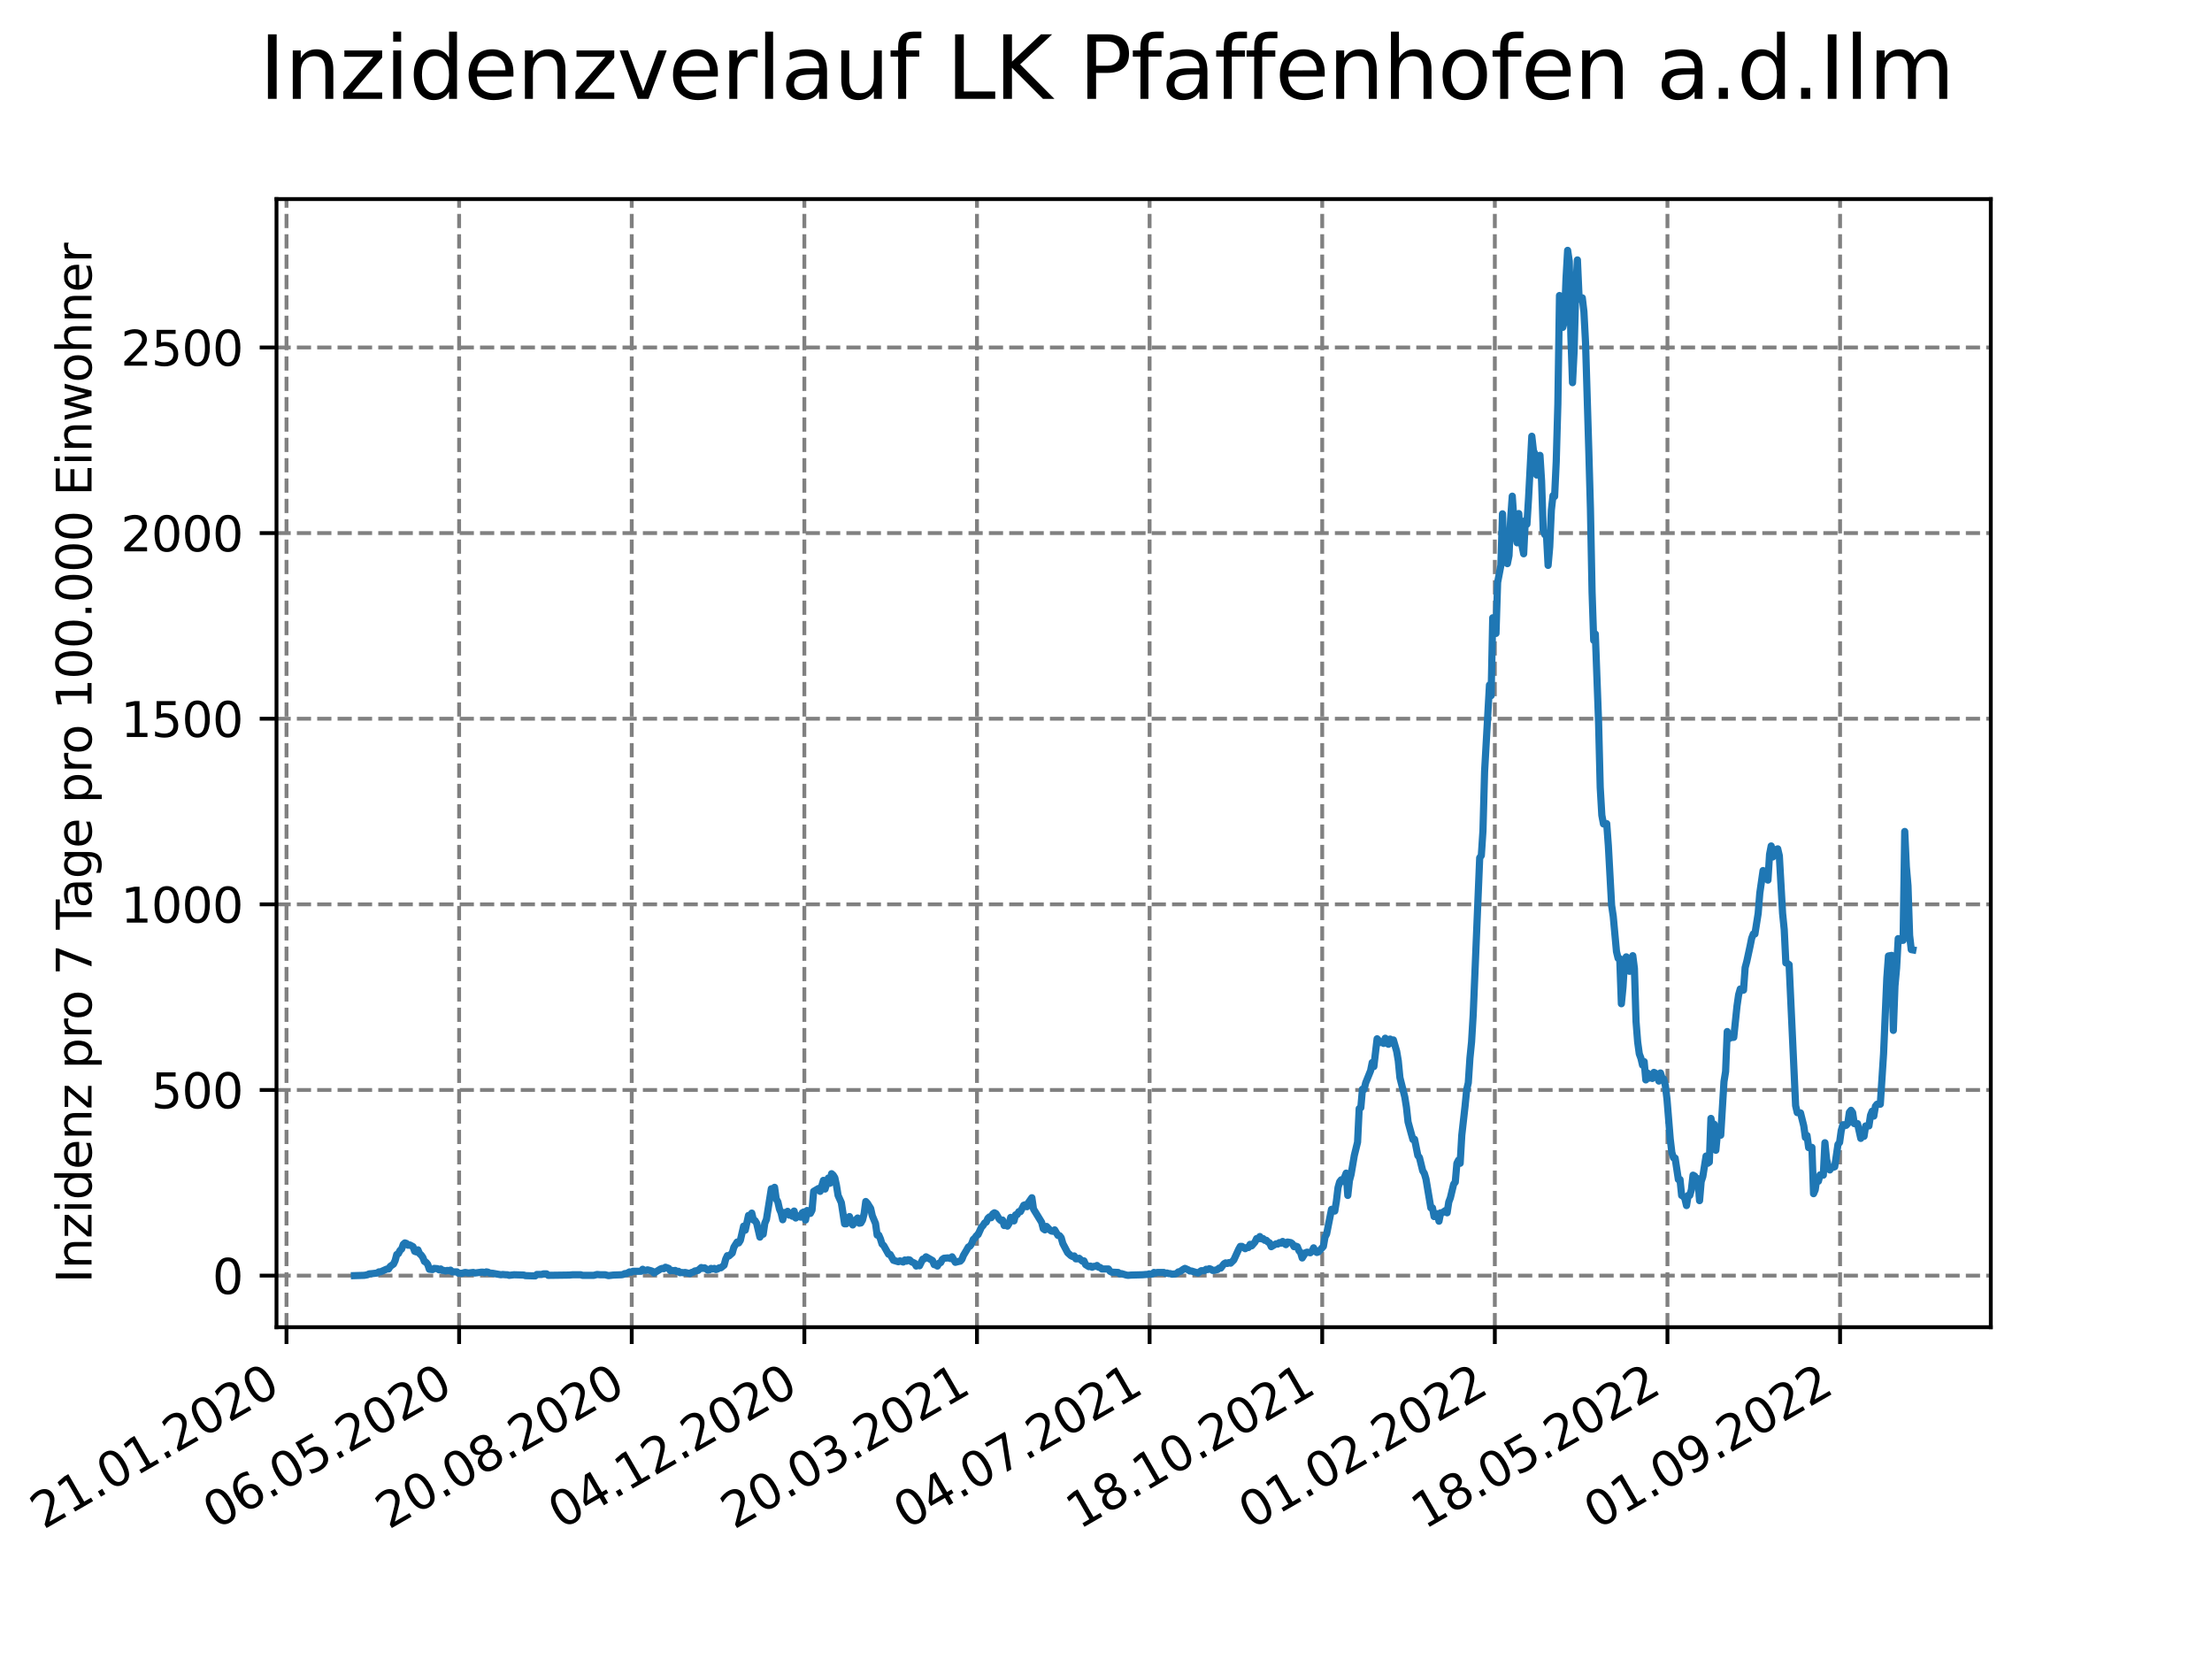 <?xml version="1.0" encoding="utf-8" standalone="no"?>
<!DOCTYPE svg PUBLIC "-//W3C//DTD SVG 1.1//EN"
  "http://www.w3.org/Graphics/SVG/1.1/DTD/svg11.dtd">
<svg xmlns:xlink="http://www.w3.org/1999/xlink" width="460.8pt" height="345.6pt" viewBox="0 0 460.8 345.6" xmlns="http://www.w3.org/2000/svg" version="1.1">
 <defs>
  <style type="text/css">*{stroke-linejoin: round; stroke-linecap: butt}</style>
 </defs>
 <g id="figure_1">
  <g id="patch_1">
   <path d="M 0 345.6 
L 460.8 345.6 
L 460.8 0 
L 0 0 
z
" style="fill: #ffffff"/>
  </g>
  <g id="axes_1">
   <g id="patch_2">
    <path d="M 57.6 276.48 
L 414.72 276.48 
L 414.72 41.472 
L 57.6 41.472 
z
" style="fill: #ffffff"/>
   </g>
   <g id="matplotlib.axis_1">
    <g id="xtick_1">
     <g id="line2d_1">
      <path d="M 59.684 276.48 
L 59.684 41.472 
" clip-path="url(#pf92c542445)" style="fill: none; stroke-dasharray: 2.96,1.28; stroke-dashoffset: 0; stroke: #808080; stroke-width: 0.8"/>
     </g>
     <g id="line2d_2">
      <defs>
       <path id="m3e3123e6e7" d="M 0 0 
L 0 3.5 
" style="stroke: #000000; stroke-width: 0.8"/>
      </defs>
      <g>
       <use xlink:href="#m3e3123e6e7" x="59.684" y="276.48" style="stroke: #000000; stroke-width: 0.8"/>
      </g>
     </g>
     <g id="text_1">
      <!-- 21.01.2020 -->
      <g transform="translate(9.058 318.689) rotate(-30) scale(0.1 -0.1)">
       <defs>
        <path id="DejaVuSans-32" d="M 1228 531 
L 3431 531 
L 3431 0 
L 469 0 
L 469 531 
Q 828 903 1448 1529 
Q 2069 2156 2228 2338 
Q 2531 2678 2651 2914 
Q 2772 3150 2772 3378 
Q 2772 3750 2511 3984 
Q 2250 4219 1831 4219 
Q 1534 4219 1204 4116 
Q 875 4013 500 3803 
L 500 4441 
Q 881 4594 1212 4672 
Q 1544 4750 1819 4750 
Q 2544 4750 2975 4387 
Q 3406 4025 3406 3419 
Q 3406 3131 3298 2873 
Q 3191 2616 2906 2266 
Q 2828 2175 2409 1742 
Q 1991 1309 1228 531 
z
" transform="scale(0.016)"/>
        <path id="DejaVuSans-31" d="M 794 531 
L 1825 531 
L 1825 4091 
L 703 3866 
L 703 4441 
L 1819 4666 
L 2450 4666 
L 2450 531 
L 3481 531 
L 3481 0 
L 794 0 
L 794 531 
z
" transform="scale(0.016)"/>
        <path id="DejaVuSans-2e" d="M 684 794 
L 1344 794 
L 1344 0 
L 684 0 
L 684 794 
z
" transform="scale(0.016)"/>
        <path id="DejaVuSans-30" d="M 2034 4250 
Q 1547 4250 1301 3770 
Q 1056 3291 1056 2328 
Q 1056 1369 1301 889 
Q 1547 409 2034 409 
Q 2525 409 2770 889 
Q 3016 1369 3016 2328 
Q 3016 3291 2770 3770 
Q 2525 4250 2034 4250 
z
M 2034 4750 
Q 2819 4750 3233 4129 
Q 3647 3509 3647 2328 
Q 3647 1150 3233 529 
Q 2819 -91 2034 -91 
Q 1250 -91 836 529 
Q 422 1150 422 2328 
Q 422 3509 836 4129 
Q 1250 4750 2034 4750 
z
" transform="scale(0.016)"/>
       </defs>
       <use xlink:href="#DejaVuSans-32"/>
       <use xlink:href="#DejaVuSans-31" x="63.623"/>
       <use xlink:href="#DejaVuSans-2e" x="127.246"/>
       <use xlink:href="#DejaVuSans-30" x="159.033"/>
       <use xlink:href="#DejaVuSans-31" x="222.656"/>
       <use xlink:href="#DejaVuSans-2e" x="286.279"/>
       <use xlink:href="#DejaVuSans-32" x="318.066"/>
       <use xlink:href="#DejaVuSans-30" x="381.689"/>
       <use xlink:href="#DejaVuSans-32" x="445.312"/>
       <use xlink:href="#DejaVuSans-30" x="508.936"/>
      </g>
     </g>
    </g>
    <g id="xtick_2">
     <g id="line2d_3">
      <path d="M 95.643 276.48 
L 95.643 41.472 
" clip-path="url(#pf92c542445)" style="fill: none; stroke-dasharray: 2.96,1.28; stroke-dashoffset: 0; stroke: #808080; stroke-width: 0.8"/>
     </g>
     <g id="line2d_4">
      <g>
       <use xlink:href="#m3e3123e6e7" x="95.643" y="276.48" style="stroke: #000000; stroke-width: 0.8"/>
      </g>
     </g>
     <g id="text_2">
      <!-- 06.05.2020 -->
      <g transform="translate(45.018 318.689) rotate(-30) scale(0.1 -0.1)">
       <defs>
        <path id="DejaVuSans-36" d="M 2113 2584 
Q 1688 2584 1439 2293 
Q 1191 2003 1191 1497 
Q 1191 994 1439 701 
Q 1688 409 2113 409 
Q 2538 409 2786 701 
Q 3034 994 3034 1497 
Q 3034 2003 2786 2293 
Q 2538 2584 2113 2584 
z
M 3366 4563 
L 3366 3988 
Q 3128 4100 2886 4159 
Q 2644 4219 2406 4219 
Q 1781 4219 1451 3797 
Q 1122 3375 1075 2522 
Q 1259 2794 1537 2939 
Q 1816 3084 2150 3084 
Q 2853 3084 3261 2657 
Q 3669 2231 3669 1497 
Q 3669 778 3244 343 
Q 2819 -91 2113 -91 
Q 1303 -91 875 529 
Q 447 1150 447 2328 
Q 447 3434 972 4092 
Q 1497 4750 2381 4750 
Q 2619 4750 2861 4703 
Q 3103 4656 3366 4563 
z
" transform="scale(0.016)"/>
        <path id="DejaVuSans-35" d="M 691 4666 
L 3169 4666 
L 3169 4134 
L 1269 4134 
L 1269 2991 
Q 1406 3038 1543 3061 
Q 1681 3084 1819 3084 
Q 2600 3084 3056 2656 
Q 3513 2228 3513 1497 
Q 3513 744 3044 326 
Q 2575 -91 1722 -91 
Q 1428 -91 1123 -41 
Q 819 9 494 109 
L 494 744 
Q 775 591 1075 516 
Q 1375 441 1709 441 
Q 2250 441 2565 725 
Q 2881 1009 2881 1497 
Q 2881 1984 2565 2268 
Q 2250 2553 1709 2553 
Q 1456 2553 1204 2497 
Q 953 2441 691 2322 
L 691 4666 
z
" transform="scale(0.016)"/>
       </defs>
       <use xlink:href="#DejaVuSans-30"/>
       <use xlink:href="#DejaVuSans-36" x="63.623"/>
       <use xlink:href="#DejaVuSans-2e" x="127.246"/>
       <use xlink:href="#DejaVuSans-30" x="159.033"/>
       <use xlink:href="#DejaVuSans-35" x="222.656"/>
       <use xlink:href="#DejaVuSans-2e" x="286.279"/>
       <use xlink:href="#DejaVuSans-32" x="318.066"/>
       <use xlink:href="#DejaVuSans-30" x="381.689"/>
       <use xlink:href="#DejaVuSans-32" x="445.312"/>
       <use xlink:href="#DejaVuSans-30" x="508.936"/>
      </g>
     </g>
    </g>
    <g id="xtick_3">
     <g id="line2d_5">
      <path d="M 131.603 276.48 
L 131.603 41.472 
" clip-path="url(#pf92c542445)" style="fill: none; stroke-dasharray: 2.96,1.28; stroke-dashoffset: 0; stroke: #808080; stroke-width: 0.8"/>
     </g>
     <g id="line2d_6">
      <g>
       <use xlink:href="#m3e3123e6e7" x="131.603" y="276.48" style="stroke: #000000; stroke-width: 0.8"/>
      </g>
     </g>
     <g id="text_3">
      <!-- 20.08.2020 -->
      <g transform="translate(80.978 318.689) rotate(-30) scale(0.1 -0.1)">
       <defs>
        <path id="DejaVuSans-38" d="M 2034 2216 
Q 1584 2216 1326 1975 
Q 1069 1734 1069 1313 
Q 1069 891 1326 650 
Q 1584 409 2034 409 
Q 2484 409 2743 651 
Q 3003 894 3003 1313 
Q 3003 1734 2745 1975 
Q 2488 2216 2034 2216 
z
M 1403 2484 
Q 997 2584 770 2862 
Q 544 3141 544 3541 
Q 544 4100 942 4425 
Q 1341 4750 2034 4750 
Q 2731 4750 3128 4425 
Q 3525 4100 3525 3541 
Q 3525 3141 3298 2862 
Q 3072 2584 2669 2484 
Q 3125 2378 3379 2068 
Q 3634 1759 3634 1313 
Q 3634 634 3220 271 
Q 2806 -91 2034 -91 
Q 1263 -91 848 271 
Q 434 634 434 1313 
Q 434 1759 690 2068 
Q 947 2378 1403 2484 
z
M 1172 3481 
Q 1172 3119 1398 2916 
Q 1625 2713 2034 2713 
Q 2441 2713 2670 2916 
Q 2900 3119 2900 3481 
Q 2900 3844 2670 4047 
Q 2441 4250 2034 4250 
Q 1625 4250 1398 4047 
Q 1172 3844 1172 3481 
z
" transform="scale(0.016)"/>
       </defs>
       <use xlink:href="#DejaVuSans-32"/>
       <use xlink:href="#DejaVuSans-30" x="63.623"/>
       <use xlink:href="#DejaVuSans-2e" x="127.246"/>
       <use xlink:href="#DejaVuSans-30" x="159.033"/>
       <use xlink:href="#DejaVuSans-38" x="222.656"/>
       <use xlink:href="#DejaVuSans-2e" x="286.279"/>
       <use xlink:href="#DejaVuSans-32" x="318.066"/>
       <use xlink:href="#DejaVuSans-30" x="381.689"/>
       <use xlink:href="#DejaVuSans-32" x="445.312"/>
       <use xlink:href="#DejaVuSans-30" x="508.936"/>
      </g>
     </g>
    </g>
    <g id="xtick_4">
     <g id="line2d_7">
      <path d="M 167.562 276.48 
L 167.562 41.472 
" clip-path="url(#pf92c542445)" style="fill: none; stroke-dasharray: 2.96,1.28; stroke-dashoffset: 0; stroke: #808080; stroke-width: 0.8"/>
     </g>
     <g id="line2d_8">
      <g>
       <use xlink:href="#m3e3123e6e7" x="167.562" y="276.48" style="stroke: #000000; stroke-width: 0.8"/>
      </g>
     </g>
     <g id="text_4">
      <!-- 04.12.2020 -->
      <g transform="translate(116.937 318.689) rotate(-30) scale(0.1 -0.1)">
       <defs>
        <path id="DejaVuSans-34" d="M 2419 4116 
L 825 1625 
L 2419 1625 
L 2419 4116 
z
M 2253 4666 
L 3047 4666 
L 3047 1625 
L 3713 1625 
L 3713 1100 
L 3047 1100 
L 3047 0 
L 2419 0 
L 2419 1100 
L 313 1100 
L 313 1709 
L 2253 4666 
z
" transform="scale(0.016)"/>
       </defs>
       <use xlink:href="#DejaVuSans-30"/>
       <use xlink:href="#DejaVuSans-34" x="63.623"/>
       <use xlink:href="#DejaVuSans-2e" x="127.246"/>
       <use xlink:href="#DejaVuSans-31" x="159.033"/>
       <use xlink:href="#DejaVuSans-32" x="222.656"/>
       <use xlink:href="#DejaVuSans-2e" x="286.279"/>
       <use xlink:href="#DejaVuSans-32" x="318.066"/>
       <use xlink:href="#DejaVuSans-30" x="381.689"/>
       <use xlink:href="#DejaVuSans-32" x="445.312"/>
       <use xlink:href="#DejaVuSans-30" x="508.936"/>
      </g>
     </g>
    </g>
    <g id="xtick_5">
     <g id="line2d_9">
      <path d="M 203.522 276.48 
L 203.522 41.472 
" clip-path="url(#pf92c542445)" style="fill: none; stroke-dasharray: 2.96,1.28; stroke-dashoffset: 0; stroke: #808080; stroke-width: 0.8"/>
     </g>
     <g id="line2d_10">
      <g>
       <use xlink:href="#m3e3123e6e7" x="203.522" y="276.48" style="stroke: #000000; stroke-width: 0.8"/>
      </g>
     </g>
     <g id="text_5">
      <!-- 20.03.2021 -->
      <g transform="translate(152.897 318.689) rotate(-30) scale(0.1 -0.1)">
       <defs>
        <path id="DejaVuSans-33" d="M 2597 2516 
Q 3050 2419 3304 2112 
Q 3559 1806 3559 1356 
Q 3559 666 3084 287 
Q 2609 -91 1734 -91 
Q 1441 -91 1130 -33 
Q 819 25 488 141 
L 488 750 
Q 750 597 1062 519 
Q 1375 441 1716 441 
Q 2309 441 2620 675 
Q 2931 909 2931 1356 
Q 2931 1769 2642 2001 
Q 2353 2234 1838 2234 
L 1294 2234 
L 1294 2753 
L 1863 2753 
Q 2328 2753 2575 2939 
Q 2822 3125 2822 3475 
Q 2822 3834 2567 4026 
Q 2313 4219 1838 4219 
Q 1578 4219 1281 4162 
Q 984 4106 628 3988 
L 628 4550 
Q 988 4650 1302 4700 
Q 1616 4750 1894 4750 
Q 2613 4750 3031 4423 
Q 3450 4097 3450 3541 
Q 3450 3153 3228 2886 
Q 3006 2619 2597 2516 
z
" transform="scale(0.016)"/>
       </defs>
       <use xlink:href="#DejaVuSans-32"/>
       <use xlink:href="#DejaVuSans-30" x="63.623"/>
       <use xlink:href="#DejaVuSans-2e" x="127.246"/>
       <use xlink:href="#DejaVuSans-30" x="159.033"/>
       <use xlink:href="#DejaVuSans-33" x="222.656"/>
       <use xlink:href="#DejaVuSans-2e" x="286.279"/>
       <use xlink:href="#DejaVuSans-32" x="318.066"/>
       <use xlink:href="#DejaVuSans-30" x="381.689"/>
       <use xlink:href="#DejaVuSans-32" x="445.312"/>
       <use xlink:href="#DejaVuSans-31" x="508.936"/>
      </g>
     </g>
    </g>
    <g id="xtick_6">
     <g id="line2d_11">
      <path d="M 239.482 276.48 
L 239.482 41.472 
" clip-path="url(#pf92c542445)" style="fill: none; stroke-dasharray: 2.96,1.28; stroke-dashoffset: 0; stroke: #808080; stroke-width: 0.8"/>
     </g>
     <g id="line2d_12">
      <g>
       <use xlink:href="#m3e3123e6e7" x="239.482" y="276.48" style="stroke: #000000; stroke-width: 0.8"/>
      </g>
     </g>
     <g id="text_6">
      <!-- 04.07.2021 -->
      <g transform="translate(188.857 318.689) rotate(-30) scale(0.1 -0.1)">
       <defs>
        <path id="DejaVuSans-37" d="M 525 4666 
L 3525 4666 
L 3525 4397 
L 1831 0 
L 1172 0 
L 2766 4134 
L 525 4134 
L 525 4666 
z
" transform="scale(0.016)"/>
       </defs>
       <use xlink:href="#DejaVuSans-30"/>
       <use xlink:href="#DejaVuSans-34" x="63.623"/>
       <use xlink:href="#DejaVuSans-2e" x="127.246"/>
       <use xlink:href="#DejaVuSans-30" x="159.033"/>
       <use xlink:href="#DejaVuSans-37" x="222.656"/>
       <use xlink:href="#DejaVuSans-2e" x="286.279"/>
       <use xlink:href="#DejaVuSans-32" x="318.066"/>
       <use xlink:href="#DejaVuSans-30" x="381.689"/>
       <use xlink:href="#DejaVuSans-32" x="445.312"/>
       <use xlink:href="#DejaVuSans-31" x="508.936"/>
      </g>
     </g>
    </g>
    <g id="xtick_7">
     <g id="line2d_13">
      <path d="M 275.441 276.48 
L 275.441 41.472 
" clip-path="url(#pf92c542445)" style="fill: none; stroke-dasharray: 2.96,1.28; stroke-dashoffset: 0; stroke: #808080; stroke-width: 0.8"/>
     </g>
     <g id="line2d_14">
      <g>
       <use xlink:href="#m3e3123e6e7" x="275.441" y="276.48" style="stroke: #000000; stroke-width: 0.8"/>
      </g>
     </g>
     <g id="text_7">
      <!-- 18.10.2021 -->
      <g transform="translate(224.816 318.689) rotate(-30) scale(0.1 -0.1)">
       <use xlink:href="#DejaVuSans-31"/>
       <use xlink:href="#DejaVuSans-38" x="63.623"/>
       <use xlink:href="#DejaVuSans-2e" x="127.246"/>
       <use xlink:href="#DejaVuSans-31" x="159.033"/>
       <use xlink:href="#DejaVuSans-30" x="222.656"/>
       <use xlink:href="#DejaVuSans-2e" x="286.279"/>
       <use xlink:href="#DejaVuSans-32" x="318.066"/>
       <use xlink:href="#DejaVuSans-30" x="381.689"/>
       <use xlink:href="#DejaVuSans-32" x="445.312"/>
       <use xlink:href="#DejaVuSans-31" x="508.936"/>
      </g>
     </g>
    </g>
    <g id="xtick_8">
     <g id="line2d_15">
      <path d="M 311.401 276.48 
L 311.401 41.472 
" clip-path="url(#pf92c542445)" style="fill: none; stroke-dasharray: 2.96,1.28; stroke-dashoffset: 0; stroke: #808080; stroke-width: 0.8"/>
     </g>
     <g id="line2d_16">
      <g>
       <use xlink:href="#m3e3123e6e7" x="311.401" y="276.48" style="stroke: #000000; stroke-width: 0.8"/>
      </g>
     </g>
     <g id="text_8">
      <!-- 01.02.2022 -->
      <g transform="translate(260.776 318.689) rotate(-30) scale(0.1 -0.1)">
       <use xlink:href="#DejaVuSans-30"/>
       <use xlink:href="#DejaVuSans-31" x="63.623"/>
       <use xlink:href="#DejaVuSans-2e" x="127.246"/>
       <use xlink:href="#DejaVuSans-30" x="159.033"/>
       <use xlink:href="#DejaVuSans-32" x="222.656"/>
       <use xlink:href="#DejaVuSans-2e" x="286.279"/>
       <use xlink:href="#DejaVuSans-32" x="318.066"/>
       <use xlink:href="#DejaVuSans-30" x="381.689"/>
       <use xlink:href="#DejaVuSans-32" x="445.312"/>
       <use xlink:href="#DejaVuSans-32" x="508.936"/>
      </g>
     </g>
    </g>
    <g id="xtick_9">
     <g id="line2d_17">
      <path d="M 347.361 276.48 
L 347.361 41.472 
" clip-path="url(#pf92c542445)" style="fill: none; stroke-dasharray: 2.96,1.28; stroke-dashoffset: 0; stroke: #808080; stroke-width: 0.8"/>
     </g>
     <g id="line2d_18">
      <g>
       <use xlink:href="#m3e3123e6e7" x="347.361" y="276.48" style="stroke: #000000; stroke-width: 0.8"/>
      </g>
     </g>
     <g id="text_9">
      <!-- 18.05.2022 -->
      <g transform="translate(296.735 318.689) rotate(-30) scale(0.1 -0.1)">
       <use xlink:href="#DejaVuSans-31"/>
       <use xlink:href="#DejaVuSans-38" x="63.623"/>
       <use xlink:href="#DejaVuSans-2e" x="127.246"/>
       <use xlink:href="#DejaVuSans-30" x="159.033"/>
       <use xlink:href="#DejaVuSans-35" x="222.656"/>
       <use xlink:href="#DejaVuSans-2e" x="286.279"/>
       <use xlink:href="#DejaVuSans-32" x="318.066"/>
       <use xlink:href="#DejaVuSans-30" x="381.689"/>
       <use xlink:href="#DejaVuSans-32" x="445.312"/>
       <use xlink:href="#DejaVuSans-32" x="508.936"/>
      </g>
     </g>
    </g>
    <g id="xtick_10">
     <g id="line2d_19">
      <path d="M 383.32 276.48 
L 383.32 41.472 
" clip-path="url(#pf92c542445)" style="fill: none; stroke-dasharray: 2.96,1.28; stroke-dashoffset: 0; stroke: #808080; stroke-width: 0.8"/>
     </g>
     <g id="line2d_20">
      <g>
       <use xlink:href="#m3e3123e6e7" x="383.32" y="276.48" style="stroke: #000000; stroke-width: 0.8"/>
      </g>
     </g>
     <g id="text_10">
      <!-- 01.09.2022 -->
      <g transform="translate(332.695 318.689) rotate(-30) scale(0.1 -0.1)">
       <defs>
        <path id="DejaVuSans-39" d="M 703 97 
L 703 672 
Q 941 559 1184 500 
Q 1428 441 1663 441 
Q 2288 441 2617 861 
Q 2947 1281 2994 2138 
Q 2813 1869 2534 1725 
Q 2256 1581 1919 1581 
Q 1219 1581 811 2004 
Q 403 2428 403 3163 
Q 403 3881 828 4315 
Q 1253 4750 1959 4750 
Q 2769 4750 3195 4129 
Q 3622 3509 3622 2328 
Q 3622 1225 3098 567 
Q 2575 -91 1691 -91 
Q 1453 -91 1209 -44 
Q 966 3 703 97 
z
M 1959 2075 
Q 2384 2075 2632 2365 
Q 2881 2656 2881 3163 
Q 2881 3666 2632 3958 
Q 2384 4250 1959 4250 
Q 1534 4250 1286 3958 
Q 1038 3666 1038 3163 
Q 1038 2656 1286 2365 
Q 1534 2075 1959 2075 
z
" transform="scale(0.016)"/>
       </defs>
       <use xlink:href="#DejaVuSans-30"/>
       <use xlink:href="#DejaVuSans-31" x="63.623"/>
       <use xlink:href="#DejaVuSans-2e" x="127.246"/>
       <use xlink:href="#DejaVuSans-30" x="159.033"/>
       <use xlink:href="#DejaVuSans-39" x="222.656"/>
       <use xlink:href="#DejaVuSans-2e" x="286.279"/>
       <use xlink:href="#DejaVuSans-32" x="318.066"/>
       <use xlink:href="#DejaVuSans-30" x="381.689"/>
       <use xlink:href="#DejaVuSans-32" x="445.312"/>
       <use xlink:href="#DejaVuSans-32" x="508.936"/>
      </g>
     </g>
    </g>
   </g>
   <g id="matplotlib.axis_2">
    <g id="ytick_1">
     <g id="line2d_21">
      <path d="M 57.6 265.738 
L 414.72 265.738 
" clip-path="url(#pf92c542445)" style="fill: none; stroke-dasharray: 2.96,1.28; stroke-dashoffset: 0; stroke: #808080; stroke-width: 0.8"/>
     </g>
     <g id="line2d_22">
      <defs>
       <path id="md07238cdf0" d="M 0 0 
L -3.5 0 
" style="stroke: #000000; stroke-width: 0.8"/>
      </defs>
      <g>
       <use xlink:href="#md07238cdf0" x="57.6" y="265.738" style="stroke: #000000; stroke-width: 0.8"/>
      </g>
     </g>
     <g id="text_11">
      <!-- 0 -->
      <g transform="translate(44.237 269.537) scale(0.1 -0.1)">
       <use xlink:href="#DejaVuSans-30"/>
      </g>
     </g>
    </g>
    <g id="ytick_2">
     <g id="line2d_23">
      <path d="M 57.6 227.066 
L 414.72 227.066 
" clip-path="url(#pf92c542445)" style="fill: none; stroke-dasharray: 2.96,1.28; stroke-dashoffset: 0; stroke: #808080; stroke-width: 0.8"/>
     </g>
     <g id="line2d_24">
      <g>
       <use xlink:href="#md07238cdf0" x="57.6" y="227.066" style="stroke: #000000; stroke-width: 0.8"/>
      </g>
     </g>
     <g id="text_12">
      <!-- 500 -->
      <g transform="translate(31.512 230.865) scale(0.1 -0.1)">
       <use xlink:href="#DejaVuSans-35"/>
       <use xlink:href="#DejaVuSans-30" x="63.623"/>
       <use xlink:href="#DejaVuSans-30" x="127.246"/>
      </g>
     </g>
    </g>
    <g id="ytick_3">
     <g id="line2d_25">
      <path d="M 57.6 188.395 
L 414.72 188.395 
" clip-path="url(#pf92c542445)" style="fill: none; stroke-dasharray: 2.96,1.28; stroke-dashoffset: 0; stroke: #808080; stroke-width: 0.8"/>
     </g>
     <g id="line2d_26">
      <g>
       <use xlink:href="#md07238cdf0" x="57.6" y="188.395" style="stroke: #000000; stroke-width: 0.8"/>
      </g>
     </g>
     <g id="text_13">
      <!-- 1000 -->
      <g transform="translate(25.15 192.194) scale(0.1 -0.1)">
       <use xlink:href="#DejaVuSans-31"/>
       <use xlink:href="#DejaVuSans-30" x="63.623"/>
       <use xlink:href="#DejaVuSans-30" x="127.246"/>
       <use xlink:href="#DejaVuSans-30" x="190.869"/>
      </g>
     </g>
    </g>
    <g id="ytick_4">
     <g id="line2d_27">
      <path d="M 57.6 149.723 
L 414.72 149.723 
" clip-path="url(#pf92c542445)" style="fill: none; stroke-dasharray: 2.96,1.28; stroke-dashoffset: 0; stroke: #808080; stroke-width: 0.8"/>
     </g>
     <g id="line2d_28">
      <g>
       <use xlink:href="#md07238cdf0" x="57.6" y="149.723" style="stroke: #000000; stroke-width: 0.8"/>
      </g>
     </g>
     <g id="text_14">
      <!-- 1500 -->
      <g transform="translate(25.15 153.522) scale(0.1 -0.1)">
       <use xlink:href="#DejaVuSans-31"/>
       <use xlink:href="#DejaVuSans-35" x="63.623"/>
       <use xlink:href="#DejaVuSans-30" x="127.246"/>
       <use xlink:href="#DejaVuSans-30" x="190.869"/>
      </g>
     </g>
    </g>
    <g id="ytick_5">
     <g id="line2d_29">
      <path d="M 57.6 111.052 
L 414.72 111.052 
" clip-path="url(#pf92c542445)" style="fill: none; stroke-dasharray: 2.96,1.28; stroke-dashoffset: 0; stroke: #808080; stroke-width: 0.8"/>
     </g>
     <g id="line2d_30">
      <g>
       <use xlink:href="#md07238cdf0" x="57.6" y="111.052" style="stroke: #000000; stroke-width: 0.8"/>
      </g>
     </g>
     <g id="text_15">
      <!-- 2000 -->
      <g transform="translate(25.15 114.851) scale(0.1 -0.1)">
       <use xlink:href="#DejaVuSans-32"/>
       <use xlink:href="#DejaVuSans-30" x="63.623"/>
       <use xlink:href="#DejaVuSans-30" x="127.246"/>
       <use xlink:href="#DejaVuSans-30" x="190.869"/>
      </g>
     </g>
    </g>
    <g id="ytick_6">
     <g id="line2d_31">
      <path d="M 57.6 72.38 
L 414.72 72.38 
" clip-path="url(#pf92c542445)" style="fill: none; stroke-dasharray: 2.96,1.28; stroke-dashoffset: 0; stroke: #808080; stroke-width: 0.8"/>
     </g>
     <g id="line2d_32">
      <g>
       <use xlink:href="#md07238cdf0" x="57.6" y="72.38" style="stroke: #000000; stroke-width: 0.8"/>
      </g>
     </g>
     <g id="text_16">
      <!-- 2500 -->
      <g transform="translate(25.15 76.179) scale(0.1 -0.1)">
       <use xlink:href="#DejaVuSans-32"/>
       <use xlink:href="#DejaVuSans-35" x="63.623"/>
       <use xlink:href="#DejaVuSans-30" x="127.246"/>
       <use xlink:href="#DejaVuSans-30" x="190.869"/>
      </g>
     </g>
    </g>
    <g id="text_17">
     <!-- Inzidenz pro 7 Tage pro 100.000 Einwohner -->
     <g transform="translate(19.07 267.301) rotate(-90) scale(0.1 -0.1)">
      <defs>
       <path id="DejaVuSans-49" d="M 628 4666 
L 1259 4666 
L 1259 0 
L 628 0 
L 628 4666 
z
" transform="scale(0.016)"/>
       <path id="DejaVuSans-6e" d="M 3513 2113 
L 3513 0 
L 2938 0 
L 2938 2094 
Q 2938 2591 2744 2837 
Q 2550 3084 2163 3084 
Q 1697 3084 1428 2787 
Q 1159 2491 1159 1978 
L 1159 0 
L 581 0 
L 581 3500 
L 1159 3500 
L 1159 2956 
Q 1366 3272 1645 3428 
Q 1925 3584 2291 3584 
Q 2894 3584 3203 3211 
Q 3513 2838 3513 2113 
z
" transform="scale(0.016)"/>
       <path id="DejaVuSans-7a" d="M 353 3500 
L 3084 3500 
L 3084 2975 
L 922 459 
L 3084 459 
L 3084 0 
L 275 0 
L 275 525 
L 2438 3041 
L 353 3041 
L 353 3500 
z
" transform="scale(0.016)"/>
       <path id="DejaVuSans-69" d="M 603 3500 
L 1178 3500 
L 1178 0 
L 603 0 
L 603 3500 
z
M 603 4863 
L 1178 4863 
L 1178 4134 
L 603 4134 
L 603 4863 
z
" transform="scale(0.016)"/>
       <path id="DejaVuSans-64" d="M 2906 2969 
L 2906 4863 
L 3481 4863 
L 3481 0 
L 2906 0 
L 2906 525 
Q 2725 213 2448 61 
Q 2172 -91 1784 -91 
Q 1150 -91 751 415 
Q 353 922 353 1747 
Q 353 2572 751 3078 
Q 1150 3584 1784 3584 
Q 2172 3584 2448 3432 
Q 2725 3281 2906 2969 
z
M 947 1747 
Q 947 1113 1208 752 
Q 1469 391 1925 391 
Q 2381 391 2643 752 
Q 2906 1113 2906 1747 
Q 2906 2381 2643 2742 
Q 2381 3103 1925 3103 
Q 1469 3103 1208 2742 
Q 947 2381 947 1747 
z
" transform="scale(0.016)"/>
       <path id="DejaVuSans-65" d="M 3597 1894 
L 3597 1613 
L 953 1613 
Q 991 1019 1311 708 
Q 1631 397 2203 397 
Q 2534 397 2845 478 
Q 3156 559 3463 722 
L 3463 178 
Q 3153 47 2828 -22 
Q 2503 -91 2169 -91 
Q 1331 -91 842 396 
Q 353 884 353 1716 
Q 353 2575 817 3079 
Q 1281 3584 2069 3584 
Q 2775 3584 3186 3129 
Q 3597 2675 3597 1894 
z
M 3022 2063 
Q 3016 2534 2758 2815 
Q 2500 3097 2075 3097 
Q 1594 3097 1305 2825 
Q 1016 2553 972 2059 
L 3022 2063 
z
" transform="scale(0.016)"/>
       <path id="DejaVuSans-20" transform="scale(0.016)"/>
       <path id="DejaVuSans-70" d="M 1159 525 
L 1159 -1331 
L 581 -1331 
L 581 3500 
L 1159 3500 
L 1159 2969 
Q 1341 3281 1617 3432 
Q 1894 3584 2278 3584 
Q 2916 3584 3314 3078 
Q 3713 2572 3713 1747 
Q 3713 922 3314 415 
Q 2916 -91 2278 -91 
Q 1894 -91 1617 61 
Q 1341 213 1159 525 
z
M 3116 1747 
Q 3116 2381 2855 2742 
Q 2594 3103 2138 3103 
Q 1681 3103 1420 2742 
Q 1159 2381 1159 1747 
Q 1159 1113 1420 752 
Q 1681 391 2138 391 
Q 2594 391 2855 752 
Q 3116 1113 3116 1747 
z
" transform="scale(0.016)"/>
       <path id="DejaVuSans-72" d="M 2631 2963 
Q 2534 3019 2420 3045 
Q 2306 3072 2169 3072 
Q 1681 3072 1420 2755 
Q 1159 2438 1159 1844 
L 1159 0 
L 581 0 
L 581 3500 
L 1159 3500 
L 1159 2956 
Q 1341 3275 1631 3429 
Q 1922 3584 2338 3584 
Q 2397 3584 2469 3576 
Q 2541 3569 2628 3553 
L 2631 2963 
z
" transform="scale(0.016)"/>
       <path id="DejaVuSans-6f" d="M 1959 3097 
Q 1497 3097 1228 2736 
Q 959 2375 959 1747 
Q 959 1119 1226 758 
Q 1494 397 1959 397 
Q 2419 397 2687 759 
Q 2956 1122 2956 1747 
Q 2956 2369 2687 2733 
Q 2419 3097 1959 3097 
z
M 1959 3584 
Q 2709 3584 3137 3096 
Q 3566 2609 3566 1747 
Q 3566 888 3137 398 
Q 2709 -91 1959 -91 
Q 1206 -91 779 398 
Q 353 888 353 1747 
Q 353 2609 779 3096 
Q 1206 3584 1959 3584 
z
" transform="scale(0.016)"/>
       <path id="DejaVuSans-54" d="M -19 4666 
L 3928 4666 
L 3928 4134 
L 2272 4134 
L 2272 0 
L 1638 0 
L 1638 4134 
L -19 4134 
L -19 4666 
z
" transform="scale(0.016)"/>
       <path id="DejaVuSans-61" d="M 2194 1759 
Q 1497 1759 1228 1600 
Q 959 1441 959 1056 
Q 959 750 1161 570 
Q 1363 391 1709 391 
Q 2188 391 2477 730 
Q 2766 1069 2766 1631 
L 2766 1759 
L 2194 1759 
z
M 3341 1997 
L 3341 0 
L 2766 0 
L 2766 531 
Q 2569 213 2275 61 
Q 1981 -91 1556 -91 
Q 1019 -91 701 211 
Q 384 513 384 1019 
Q 384 1609 779 1909 
Q 1175 2209 1959 2209 
L 2766 2209 
L 2766 2266 
Q 2766 2663 2505 2880 
Q 2244 3097 1772 3097 
Q 1472 3097 1187 3025 
Q 903 2953 641 2809 
L 641 3341 
Q 956 3463 1253 3523 
Q 1550 3584 1831 3584 
Q 2591 3584 2966 3190 
Q 3341 2797 3341 1997 
z
" transform="scale(0.016)"/>
       <path id="DejaVuSans-67" d="M 2906 1791 
Q 2906 2416 2648 2759 
Q 2391 3103 1925 3103 
Q 1463 3103 1205 2759 
Q 947 2416 947 1791 
Q 947 1169 1205 825 
Q 1463 481 1925 481 
Q 2391 481 2648 825 
Q 2906 1169 2906 1791 
z
M 3481 434 
Q 3481 -459 3084 -895 
Q 2688 -1331 1869 -1331 
Q 1566 -1331 1297 -1286 
Q 1028 -1241 775 -1147 
L 775 -588 
Q 1028 -725 1275 -790 
Q 1522 -856 1778 -856 
Q 2344 -856 2625 -561 
Q 2906 -266 2906 331 
L 2906 616 
Q 2728 306 2450 153 
Q 2172 0 1784 0 
Q 1141 0 747 490 
Q 353 981 353 1791 
Q 353 2603 747 3093 
Q 1141 3584 1784 3584 
Q 2172 3584 2450 3431 
Q 2728 3278 2906 2969 
L 2906 3500 
L 3481 3500 
L 3481 434 
z
" transform="scale(0.016)"/>
       <path id="DejaVuSans-45" d="M 628 4666 
L 3578 4666 
L 3578 4134 
L 1259 4134 
L 1259 2753 
L 3481 2753 
L 3481 2222 
L 1259 2222 
L 1259 531 
L 3634 531 
L 3634 0 
L 628 0 
L 628 4666 
z
" transform="scale(0.016)"/>
       <path id="DejaVuSans-77" d="M 269 3500 
L 844 3500 
L 1563 769 
L 2278 3500 
L 2956 3500 
L 3675 769 
L 4391 3500 
L 4966 3500 
L 4050 0 
L 3372 0 
L 2619 2869 
L 1863 0 
L 1184 0 
L 269 3500 
z
" transform="scale(0.016)"/>
       <path id="DejaVuSans-68" d="M 3513 2113 
L 3513 0 
L 2938 0 
L 2938 2094 
Q 2938 2591 2744 2837 
Q 2550 3084 2163 3084 
Q 1697 3084 1428 2787 
Q 1159 2491 1159 1978 
L 1159 0 
L 581 0 
L 581 4863 
L 1159 4863 
L 1159 2956 
Q 1366 3272 1645 3428 
Q 1925 3584 2291 3584 
Q 2894 3584 3203 3211 
Q 3513 2838 3513 2113 
z
" transform="scale(0.016)"/>
      </defs>
      <use xlink:href="#DejaVuSans-49"/>
      <use xlink:href="#DejaVuSans-6e" x="29.492"/>
      <use xlink:href="#DejaVuSans-7a" x="92.871"/>
      <use xlink:href="#DejaVuSans-69" x="145.361"/>
      <use xlink:href="#DejaVuSans-64" x="173.145"/>
      <use xlink:href="#DejaVuSans-65" x="236.621"/>
      <use xlink:href="#DejaVuSans-6e" x="298.145"/>
      <use xlink:href="#DejaVuSans-7a" x="361.523"/>
      <use xlink:href="#DejaVuSans-20" x="414.014"/>
      <use xlink:href="#DejaVuSans-70" x="445.801"/>
      <use xlink:href="#DejaVuSans-72" x="509.277"/>
      <use xlink:href="#DejaVuSans-6f" x="548.141"/>
      <use xlink:href="#DejaVuSans-20" x="609.322"/>
      <use xlink:href="#DejaVuSans-37" x="641.109"/>
      <use xlink:href="#DejaVuSans-20" x="704.732"/>
      <use xlink:href="#DejaVuSans-54" x="736.52"/>
      <use xlink:href="#DejaVuSans-61" x="781.104"/>
      <use xlink:href="#DejaVuSans-67" x="842.383"/>
      <use xlink:href="#DejaVuSans-65" x="905.859"/>
      <use xlink:href="#DejaVuSans-20" x="967.383"/>
      <use xlink:href="#DejaVuSans-70" x="999.17"/>
      <use xlink:href="#DejaVuSans-72" x="1062.646"/>
      <use xlink:href="#DejaVuSans-6f" x="1101.51"/>
      <use xlink:href="#DejaVuSans-20" x="1162.691"/>
      <use xlink:href="#DejaVuSans-31" x="1194.479"/>
      <use xlink:href="#DejaVuSans-30" x="1258.102"/>
      <use xlink:href="#DejaVuSans-30" x="1321.725"/>
      <use xlink:href="#DejaVuSans-2e" x="1385.348"/>
      <use xlink:href="#DejaVuSans-30" x="1417.135"/>
      <use xlink:href="#DejaVuSans-30" x="1480.758"/>
      <use xlink:href="#DejaVuSans-30" x="1544.381"/>
      <use xlink:href="#DejaVuSans-20" x="1608.004"/>
      <use xlink:href="#DejaVuSans-45" x="1639.791"/>
      <use xlink:href="#DejaVuSans-69" x="1702.975"/>
      <use xlink:href="#DejaVuSans-6e" x="1730.758"/>
      <use xlink:href="#DejaVuSans-77" x="1794.137"/>
      <use xlink:href="#DejaVuSans-6f" x="1875.924"/>
      <use xlink:href="#DejaVuSans-68" x="1937.105"/>
      <use xlink:href="#DejaVuSans-6e" x="2000.484"/>
      <use xlink:href="#DejaVuSans-65" x="2063.863"/>
      <use xlink:href="#DejaVuSans-72" x="2125.387"/>
     </g>
    </g>
   </g>
   <g id="line2d_33">
    <path d="M 73.833 265.738 
L 75.868 265.677 
L 76.547 265.557 
L 76.886 265.376 
L 77.564 265.315 
L 78.582 265.195 
L 78.921 264.953 
L 79.261 264.953 
L 80.618 264.35 
L 80.957 264.35 
L 81.296 263.807 
L 81.975 263.325 
L 82.314 262.601 
L 82.653 261.334 
L 82.992 261.153 
L 83.332 260.49 
L 83.671 260.188 
L 84.01 259.223 
L 84.349 258.922 
L 84.688 259.042 
L 85.028 259.404 
L 85.367 259.344 
L 86.045 259.706 
L 86.385 260.671 
L 86.724 260.791 
L 87.063 260.369 
L 87.402 261.153 
L 87.742 261.455 
L 88.081 261.938 
L 88.42 262.782 
L 88.759 262.963 
L 89.099 263.385 
L 89.438 264.411 
L 90.116 264.471 
L 90.456 264.23 
L 91.134 264.29 
L 91.473 264.531 
L 91.813 264.35 
L 92.152 264.652 
L 92.491 264.652 
L 92.83 264.772 
L 93.17 264.652 
L 93.509 264.712 
L 93.848 264.591 
L 94.187 264.953 
L 95.205 264.953 
L 95.544 265.255 
L 96.223 265.255 
L 96.901 265.074 
L 97.58 265.195 
L 98.597 265.074 
L 98.937 265.195 
L 100.294 265.014 
L 100.633 265.014 
L 100.972 265.134 
L 101.311 264.953 
L 101.651 265.014 
L 101.99 265.195 
L 102.668 265.255 
L 104.365 265.557 
L 104.704 265.496 
L 105.382 265.557 
L 105.721 265.557 
L 106.061 265.677 
L 107.078 265.557 
L 109.114 265.617 
L 109.453 265.738 
L 111.489 265.798 
L 111.828 265.496 
L 112.846 265.496 
L 113.185 265.376 
L 113.863 265.376 
L 114.203 265.677 
L 118.613 265.617 
L 119.291 265.557 
L 120.987 265.557 
L 121.327 265.677 
L 123.701 265.677 
L 124.38 265.496 
L 125.058 265.557 
L 126.076 265.557 
L 126.754 265.738 
L 127.772 265.617 
L 129.468 265.557 
L 129.808 265.496 
L 130.147 265.315 
L 130.486 265.315 
L 131.165 264.953 
L 131.504 265.014 
L 131.843 264.833 
L 133.539 264.833 
L 133.879 264.411 
L 134.218 264.652 
L 134.557 264.652 
L 134.896 264.531 
L 135.575 264.712 
L 135.914 264.833 
L 136.253 265.195 
L 137.61 264.35 
L 137.949 264.23 
L 138.289 264.29 
L 138.628 263.988 
L 139.306 264.23 
L 139.646 264.712 
L 139.985 264.652 
L 140.324 264.712 
L 140.663 264.652 
L 141.003 264.893 
L 141.342 264.833 
L 141.681 265.134 
L 142.02 265.074 
L 142.36 265.134 
L 142.699 265.074 
L 143.717 265.315 
L 144.056 265.074 
L 144.395 265.014 
L 144.734 264.772 
L 145.413 264.652 
L 146.091 264.049 
L 146.431 264.23 
L 146.77 264.109 
L 147.448 264.591 
L 147.787 264.531 
L 148.127 264.23 
L 148.466 264.35 
L 148.805 264.23 
L 149.144 264.471 
L 149.484 264.35 
L 149.823 264.109 
L 150.162 264.109 
L 150.841 263.566 
L 151.18 262.299 
L 151.519 261.576 
L 151.858 261.636 
L 152.537 261.033 
L 152.876 259.826 
L 153.555 258.741 
L 153.894 258.922 
L 154.233 258.379 
L 154.912 255.423 
L 155.251 256.268 
L 155.929 253.192 
L 156.269 253.553 
L 156.608 252.709 
L 156.947 254.157 
L 157.286 254.277 
L 157.625 254.82 
L 158.304 257.715 
L 158.643 256.992 
L 158.982 257.112 
L 159.322 254.82 
L 159.661 254.036 
L 160.679 247.642 
L 161.018 247.944 
L 161.357 247.341 
L 161.696 249.753 
L 162.036 250.357 
L 162.375 251.865 
L 162.714 252.649 
L 163.053 254.096 
L 163.393 252.588 
L 163.732 252.95 
L 164.071 252.347 
L 164.41 253.131 
L 164.75 252.89 
L 165.089 253.372 
L 165.428 252.287 
L 165.767 253.734 
L 166.107 253.252 
L 166.785 253.553 
L 167.124 252.649 
L 167.464 252.468 
L 167.803 254.157 
L 168.142 252.166 
L 168.481 252.83 
L 168.82 252.769 
L 169.16 252.106 
L 169.499 248.185 
L 170.517 247.582 
L 170.856 248.185 
L 171.534 245.893 
L 171.874 247.703 
L 172.552 245.411 
L 172.891 246.496 
L 173.231 244.506 
L 173.57 244.807 
L 173.909 245.35 
L 174.248 246.919 
L 174.588 249.03 
L 175.266 250.538 
L 175.945 254.941 
L 176.284 254.941 
L 176.962 253.433 
L 177.302 254.518 
L 177.641 255.182 
L 178.319 254.096 
L 178.658 253.734 
L 178.998 254.82 
L 179.337 254.76 
L 179.676 254.157 
L 180.015 252.83 
L 180.355 250.296 
L 180.694 250.658 
L 181.372 251.744 
L 181.712 253.252 
L 182.39 254.88 
L 182.729 257.293 
L 183.069 257.293 
L 183.408 258.077 
L 183.747 259.163 
L 184.086 259.465 
L 185.104 261.274 
L 185.443 261.334 
L 186.122 262.541 
L 187.14 262.842 
L 187.479 262.661 
L 188.157 262.903 
L 188.497 262.48 
L 188.836 262.722 
L 189.175 262.42 
L 189.514 262.48 
L 189.853 262.842 
L 190.532 263.144 
L 190.871 263.747 
L 191.21 263.566 
L 191.55 263.687 
L 192.228 262.299 
L 192.567 262.239 
L 192.907 261.817 
L 194.264 262.601 
L 194.603 263.445 
L 194.942 263.506 
L 195.281 263.747 
L 195.621 263.144 
L 195.96 263.023 
L 196.299 262.36 
L 196.638 262.118 
L 197.317 262.058 
L 197.656 262.058 
L 197.995 262.179 
L 198.335 261.817 
L 199.013 262.963 
L 199.691 262.782 
L 200.031 262.722 
L 200.37 262.36 
L 200.709 261.515 
L 201.388 260.369 
L 201.727 259.766 
L 202.066 259.585 
L 202.405 259.103 
L 202.745 258.198 
L 203.084 257.896 
L 203.423 257.414 
L 203.762 257.172 
L 204.441 255.665 
L 204.78 255.303 
L 205.119 254.76 
L 205.459 254.579 
L 205.798 253.795 
L 206.137 253.493 
L 206.476 253.674 
L 206.816 252.89 
L 207.155 252.649 
L 207.494 252.83 
L 208.173 253.976 
L 208.512 254.277 
L 208.851 254.157 
L 209.19 255.303 
L 209.53 255.061 
L 209.869 255.423 
L 210.208 254.88 
L 210.547 253.614 
L 211.226 254.338 
L 211.565 253.071 
L 211.904 253.011 
L 212.243 252.407 
L 212.583 252.407 
L 213.261 251.08 
L 213.6 250.96 
L 213.94 251.382 
L 214.279 250.477 
L 214.957 249.512 
L 215.297 251.865 
L 216.993 254.639 
L 217.332 255.966 
L 217.671 256.207 
L 218.011 255.484 
L 218.689 256.207 
L 219.028 256.449 
L 219.368 256.509 
L 219.707 256.207 
L 220.385 257.353 
L 220.724 257.414 
L 221.064 257.836 
L 221.403 259.042 
L 222.421 260.972 
L 223.099 261.576 
L 223.438 261.757 
L 223.778 261.636 
L 224.117 262.239 
L 224.456 262.239 
L 224.795 262.118 
L 225.474 262.722 
L 225.813 262.661 
L 226.152 263.445 
L 226.831 263.868 
L 227.17 263.747 
L 227.509 263.988 
L 227.849 263.807 
L 228.188 263.807 
L 228.527 263.626 
L 228.866 263.988 
L 229.206 264.049 
L 229.545 264.35 
L 230.902 264.35 
L 231.241 264.833 
L 231.58 265.014 
L 232.937 265.074 
L 233.276 265.376 
L 233.616 265.315 
L 234.633 265.617 
L 234.973 265.677 
L 235.651 265.617 
L 238.026 265.557 
L 238.704 265.496 
L 239.044 265.496 
L 239.383 265.376 
L 239.722 265.436 
L 240.061 265.376 
L 240.401 265.074 
L 240.74 265.195 
L 241.079 265.074 
L 242.436 265.074 
L 242.775 265.255 
L 243.114 265.195 
L 243.454 265.315 
L 243.793 265.315 
L 244.132 265.436 
L 244.811 265.376 
L 245.15 265.255 
L 245.489 264.953 
L 245.828 264.893 
L 246.507 264.411 
L 246.846 264.23 
L 247.525 264.531 
L 247.864 264.772 
L 248.203 264.772 
L 249.56 265.195 
L 250.239 264.712 
L 250.917 264.712 
L 251.256 264.411 
L 251.596 264.471 
L 251.935 264.29 
L 252.274 264.411 
L 252.613 264.652 
L 252.952 264.652 
L 253.631 264.471 
L 253.97 264.169 
L 254.309 264.169 
L 254.988 263.264 
L 255.327 263.084 
L 255.666 263.204 
L 256.006 263.023 
L 256.345 263.144 
L 257.023 262.48 
L 258.041 260.249 
L 258.38 259.645 
L 258.72 259.645 
L 259.398 260.128 
L 259.737 259.887 
L 260.077 259.887 
L 260.416 259.223 
L 260.755 259.525 
L 261.434 258.741 
L 261.773 258.017 
L 262.112 258.077 
L 262.451 257.595 
L 262.79 258.077 
L 263.13 258.017 
L 263.469 258.379 
L 263.808 258.379 
L 264.147 258.741 
L 264.487 258.922 
L 264.826 259.706 
L 265.844 259.103 
L 266.183 259.163 
L 266.522 258.861 
L 266.861 258.982 
L 267.201 258.62 
L 267.54 259.042 
L 267.879 259.284 
L 268.218 258.741 
L 268.897 258.861 
L 269.236 259.103 
L 269.575 259.706 
L 269.915 259.585 
L 270.254 259.706 
L 270.593 260.55 
L 270.932 260.912 
L 271.272 262.058 
L 271.95 260.972 
L 272.289 260.852 
L 272.968 260.972 
L 273.307 260.671 
L 273.646 259.947 
L 273.985 260.671 
L 274.325 260.912 
L 274.664 260.791 
L 275.682 259.645 
L 276.021 257.715 
L 276.36 257.052 
L 277.378 251.925 
L 277.717 251.985 
L 278.056 252.287 
L 278.396 250.236 
L 278.735 247.401 
L 279.074 246.195 
L 279.413 245.772 
L 279.753 246.134 
L 280.431 244.385 
L 280.77 249.03 
L 281.11 245.953 
L 281.449 244.687 
L 282.127 240.706 
L 282.806 237.931 
L 283.145 230.934 
L 283.484 230.754 
L 283.823 226.893 
L 284.163 226.954 
L 284.502 225.566 
L 285.52 223.033 
L 285.859 221.344 
L 286.198 222.188 
L 286.877 216.398 
L 287.555 217.182 
L 287.894 217.001 
L 288.234 217.363 
L 288.573 216.277 
L 288.912 217.303 
L 289.251 217.544 
L 289.591 216.458 
L 289.93 217.303 
L 290.269 216.639 
L 290.948 218.992 
L 291.287 220.982 
L 291.626 224.481 
L 292.644 228.522 
L 292.983 230.633 
L 293.322 233.709 
L 294.001 236.182 
L 294.34 237.388 
L 294.679 237.328 
L 295.358 240.706 
L 295.697 241.128 
L 296.375 243.903 
L 296.715 244.446 
L 297.054 245.592 
L 298.072 251.623 
L 298.411 251.623 
L 298.75 253.433 
L 299.089 252.89 
L 299.429 252.83 
L 299.768 254.398 
L 300.107 252.649 
L 300.446 252.649 
L 301.125 252.166 
L 301.464 252.649 
L 301.803 250.417 
L 302.143 249.512 
L 302.821 246.677 
L 303.16 246.255 
L 303.5 242.334 
L 303.839 241.671 
L 304.178 242.334 
L 304.517 236.484 
L 305.196 230.452 
L 305.535 227.014 
L 305.874 225.566 
L 306.213 220.439 
L 306.553 217.061 
L 306.892 211.392 
L 308.249 178.7 
L 308.588 178.217 
L 308.927 173.09 
L 309.267 160.725 
L 310.284 142.69 
L 310.624 144.922 
L 310.963 128.697 
L 311.302 128.697 
L 311.641 131.954 
L 311.981 121.338 
L 312.659 117.779 
L 312.998 107.043 
L 313.338 116.271 
L 313.677 115.246 
L 314.016 117.417 
L 314.355 115.729 
L 314.695 108.068 
L 315.034 103.364 
L 315.373 108.249 
L 315.712 111.144 
L 316.051 113.075 
L 316.391 106.983 
L 316.73 112.652 
L 317.069 113.678 
L 317.408 115.367 
L 317.748 108.43 
L 318.087 109.214 
L 318.426 103.786 
L 319.105 90.878 
L 319.444 93.894 
L 319.783 94.618 
L 320.122 98.96 
L 320.462 94.979 
L 320.801 94.859 
L 321.14 100.227 
L 321.479 110.481 
L 321.819 111.386 
L 322.158 111.446 
L 322.497 117.779 
L 322.836 113.919 
L 323.176 106.259 
L 323.515 103.243 
L 323.854 103.424 
L 324.193 96.125 
L 324.533 84.122 
L 324.872 61.564 
L 325.211 62.468 
L 325.55 68.199 
L 325.889 66.992 
L 326.229 58.065 
L 326.568 52.154 
L 326.907 54.446 
L 327.246 70.068 
L 327.586 79.719 
L 327.925 72.964 
L 328.264 59.995 
L 328.603 54.145 
L 328.943 61.805 
L 329.282 62.408 
L 329.621 62.046 
L 329.96 64.941 
L 330.3 71.456 
L 330.978 93.954 
L 331.317 105.957 
L 331.657 123.329 
L 331.996 133.401 
L 332.335 132.075 
L 333.014 150.471 
L 333.353 163.982 
L 333.692 169.833 
L 334.031 171.643 
L 334.371 171.522 
L 334.71 171.582 
L 335.049 176.166 
L 335.728 188.592 
L 336.067 190.884 
L 336.745 198.243 
L 337.084 199.63 
L 337.424 199.69 
L 337.763 209.1 
L 338.102 205.601 
L 338.441 199.931 
L 338.781 199.328 
L 339.12 201.138 
L 339.459 202.344 
L 339.798 200.293 
L 340.138 199.087 
L 340.477 201.741 
L 340.816 212.779 
L 341.155 217.061 
L 341.495 219.535 
L 341.834 220.439 
L 342.173 221.887 
L 342.512 221.163 
L 342.852 224.963 
L 343.191 223.515 
L 343.53 224.601 
L 343.869 223.817 
L 344.209 224.661 
L 344.548 223.395 
L 344.887 223.576 
L 345.226 223.938 
L 345.566 225.204 
L 345.905 223.515 
L 346.244 224.601 
L 346.583 224.782 
L 346.922 226.109 
L 347.262 228.944 
L 347.94 237.268 
L 348.279 240.103 
L 348.619 241.188 
L 348.958 241.249 
L 349.636 245.712 
L 349.976 245.712 
L 350.315 249.03 
L 350.654 249.211 
L 350.993 249.693 
L 351.333 251.141 
L 351.672 249.03 
L 352.011 249.03 
L 352.35 247.823 
L 352.69 244.807 
L 353.029 244.988 
L 353.368 245.592 
L 353.707 245.531 
L 354.047 250.115 
L 354.386 246.134 
L 354.725 245.109 
L 355.404 240.826 
L 355.743 242.334 
L 356.082 242.093 
L 356.421 232.985 
L 356.761 234.855 
L 357.1 234.192 
L 357.439 239.62 
L 357.778 236.061 
L 358.117 236.122 
L 358.457 236.484 
L 359.135 225.325 
L 359.474 223.214 
L 359.814 214.89 
L 360.153 216.398 
L 360.492 216.157 
L 361.171 216.096 
L 361.849 209.582 
L 362.188 207.23 
L 362.528 206.023 
L 362.867 206.265 
L 363.206 206.265 
L 363.545 201.56 
L 363.885 200.293 
L 364.563 197.157 
L 364.902 195.468 
L 365.242 194.563 
L 365.581 194.563 
L 366.259 190.281 
L 366.599 186.058 
L 367.277 181.354 
L 367.616 182.198 
L 367.955 182.138 
L 368.295 183.344 
L 368.634 177.976 
L 368.973 176.227 
L 369.312 178.519 
L 369.652 177.131 
L 370.33 176.83 
L 370.669 178.278 
L 371.348 190.281 
L 371.687 193.658 
L 372.026 200.595 
L 372.366 200.716 
L 372.705 200.957 
L 374.062 230.331 
L 374.401 231.779 
L 375.08 231.839 
L 375.758 234.553 
L 376.097 236.966 
L 376.437 236.544 
L 376.776 239.077 
L 377.454 239.017 
L 377.794 248.668 
L 378.133 247.884 
L 378.472 245.592 
L 378.811 246.074 
L 379.15 244.747 
L 379.829 244.807 
L 380.168 238.052 
L 380.507 241.49 
L 380.847 242.938 
L 381.186 243.722 
L 381.525 243.179 
L 381.864 243.179 
L 382.204 243.058 
L 382.882 238.414 
L 383.221 237.992 
L 383.561 235.519 
L 383.9 234.312 
L 384.239 234.312 
L 384.578 234.433 
L 384.918 234.071 
L 385.257 231.719 
L 385.596 231.296 
L 385.935 231.779 
L 386.275 234.071 
L 386.953 234.071 
L 387.632 237.147 
L 387.971 236.001 
L 388.31 236.725 
L 388.649 234.553 
L 389.328 234.553 
L 389.667 232.322 
L 390.006 231.477 
L 390.345 232.503 
L 390.685 230.452 
L 391.024 230.03 
L 391.702 230.03 
L 392.381 219.535 
L 393.059 203.792 
L 393.399 199.147 
L 394.077 199.027 
L 394.416 214.649 
L 394.756 205.42 
L 395.095 201.681 
L 395.434 195.528 
L 395.773 195.89 
L 396.452 195.89 
L 396.791 173.211 
L 397.13 180.57 
L 397.47 184.551 
L 397.809 194.865 
L 398.148 197.82 
L 398.487 197.881 
L 398.487 197.881 
" clip-path="url(#pf92c542445)" style="fill: none; stroke: #1f77b4; stroke-width: 1.5; stroke-linecap: square"/>
   </g>
   <g id="patch_3">
    <path d="M 57.6 276.48 
L 57.6 41.472 
" style="fill: none; stroke: #000000; stroke-width: 0.8; stroke-linejoin: miter; stroke-linecap: square"/>
   </g>
   <g id="patch_4">
    <path d="M 414.72 276.48 
L 414.72 41.472 
" style="fill: none; stroke: #000000; stroke-width: 0.8; stroke-linejoin: miter; stroke-linecap: square"/>
   </g>
   <g id="patch_5">
    <path d="M 57.6 276.48 
L 414.72 276.48 
" style="fill: none; stroke: #000000; stroke-width: 0.8; stroke-linejoin: miter; stroke-linecap: square"/>
   </g>
   <g id="patch_6">
    <path d="M 57.6 41.472 
L 414.72 41.472 
" style="fill: none; stroke: #000000; stroke-width: 0.8; stroke-linejoin: miter; stroke-linecap: square"/>
   </g>
  </g>
  <g id="text_18">
   <!-- Inzidenzverlauf LK Pfaffenhofen a.d.Ilm -->
   <g transform="translate(54.008 20.589) scale(0.18 -0.18)">
    <defs>
     <path id="DejaVuSans-76" d="M 191 3500 
L 800 3500 
L 1894 563 
L 2988 3500 
L 3597 3500 
L 2284 0 
L 1503 0 
L 191 3500 
z
" transform="scale(0.016)"/>
     <path id="DejaVuSans-6c" d="M 603 4863 
L 1178 4863 
L 1178 0 
L 603 0 
L 603 4863 
z
" transform="scale(0.016)"/>
     <path id="DejaVuSans-75" d="M 544 1381 
L 544 3500 
L 1119 3500 
L 1119 1403 
Q 1119 906 1312 657 
Q 1506 409 1894 409 
Q 2359 409 2629 706 
Q 2900 1003 2900 1516 
L 2900 3500 
L 3475 3500 
L 3475 0 
L 2900 0 
L 2900 538 
Q 2691 219 2414 64 
Q 2138 -91 1772 -91 
Q 1169 -91 856 284 
Q 544 659 544 1381 
z
M 1991 3584 
L 1991 3584 
z
" transform="scale(0.016)"/>
     <path id="DejaVuSans-66" d="M 2375 4863 
L 2375 4384 
L 1825 4384 
Q 1516 4384 1395 4259 
Q 1275 4134 1275 3809 
L 1275 3500 
L 2222 3500 
L 2222 3053 
L 1275 3053 
L 1275 0 
L 697 0 
L 697 3053 
L 147 3053 
L 147 3500 
L 697 3500 
L 697 3744 
Q 697 4328 969 4595 
Q 1241 4863 1831 4863 
L 2375 4863 
z
" transform="scale(0.016)"/>
     <path id="DejaVuSans-4c" d="M 628 4666 
L 1259 4666 
L 1259 531 
L 3531 531 
L 3531 0 
L 628 0 
L 628 4666 
z
" transform="scale(0.016)"/>
     <path id="DejaVuSans-4b" d="M 628 4666 
L 1259 4666 
L 1259 2694 
L 3353 4666 
L 4166 4666 
L 1850 2491 
L 4331 0 
L 3500 0 
L 1259 2247 
L 1259 0 
L 628 0 
L 628 4666 
z
" transform="scale(0.016)"/>
     <path id="DejaVuSans-50" d="M 1259 4147 
L 1259 2394 
L 2053 2394 
Q 2494 2394 2734 2622 
Q 2975 2850 2975 3272 
Q 2975 3691 2734 3919 
Q 2494 4147 2053 4147 
L 1259 4147 
z
M 628 4666 
L 2053 4666 
Q 2838 4666 3239 4311 
Q 3641 3956 3641 3272 
Q 3641 2581 3239 2228 
Q 2838 1875 2053 1875 
L 1259 1875 
L 1259 0 
L 628 0 
L 628 4666 
z
" transform="scale(0.016)"/>
     <path id="DejaVuSans-6d" d="M 3328 2828 
Q 3544 3216 3844 3400 
Q 4144 3584 4550 3584 
Q 5097 3584 5394 3201 
Q 5691 2819 5691 2113 
L 5691 0 
L 5113 0 
L 5113 2094 
Q 5113 2597 4934 2840 
Q 4756 3084 4391 3084 
Q 3944 3084 3684 2787 
Q 3425 2491 3425 1978 
L 3425 0 
L 2847 0 
L 2847 2094 
Q 2847 2600 2669 2842 
Q 2491 3084 2119 3084 
Q 1678 3084 1418 2786 
Q 1159 2488 1159 1978 
L 1159 0 
L 581 0 
L 581 3500 
L 1159 3500 
L 1159 2956 
Q 1356 3278 1631 3431 
Q 1906 3584 2284 3584 
Q 2666 3584 2933 3390 
Q 3200 3197 3328 2828 
z
" transform="scale(0.016)"/>
    </defs>
    <use xlink:href="#DejaVuSans-49"/>
    <use xlink:href="#DejaVuSans-6e" x="29.492"/>
    <use xlink:href="#DejaVuSans-7a" x="92.871"/>
    <use xlink:href="#DejaVuSans-69" x="145.361"/>
    <use xlink:href="#DejaVuSans-64" x="173.145"/>
    <use xlink:href="#DejaVuSans-65" x="236.621"/>
    <use xlink:href="#DejaVuSans-6e" x="298.145"/>
    <use xlink:href="#DejaVuSans-7a" x="361.523"/>
    <use xlink:href="#DejaVuSans-76" x="414.014"/>
    <use xlink:href="#DejaVuSans-65" x="473.193"/>
    <use xlink:href="#DejaVuSans-72" x="534.717"/>
    <use xlink:href="#DejaVuSans-6c" x="575.83"/>
    <use xlink:href="#DejaVuSans-61" x="603.613"/>
    <use xlink:href="#DejaVuSans-75" x="664.893"/>
    <use xlink:href="#DejaVuSans-66" x="728.271"/>
    <use xlink:href="#DejaVuSans-20" x="763.477"/>
    <use xlink:href="#DejaVuSans-4c" x="795.264"/>
    <use xlink:href="#DejaVuSans-4b" x="850.977"/>
    <use xlink:href="#DejaVuSans-20" x="916.553"/>
    <use xlink:href="#DejaVuSans-50" x="948.34"/>
    <use xlink:href="#DejaVuSans-66" x="1008.643"/>
    <use xlink:href="#DejaVuSans-61" x="1043.848"/>
    <use xlink:href="#DejaVuSans-66" x="1105.127"/>
    <use xlink:href="#DejaVuSans-66" x="1140.332"/>
    <use xlink:href="#DejaVuSans-65" x="1175.537"/>
    <use xlink:href="#DejaVuSans-6e" x="1237.061"/>
    <use xlink:href="#DejaVuSans-68" x="1300.439"/>
    <use xlink:href="#DejaVuSans-6f" x="1363.818"/>
    <use xlink:href="#DejaVuSans-66" x="1425"/>
    <use xlink:href="#DejaVuSans-65" x="1460.205"/>
    <use xlink:href="#DejaVuSans-6e" x="1521.729"/>
    <use xlink:href="#DejaVuSans-20" x="1585.107"/>
    <use xlink:href="#DejaVuSans-61" x="1616.895"/>
    <use xlink:href="#DejaVuSans-2e" x="1678.174"/>
    <use xlink:href="#DejaVuSans-64" x="1709.961"/>
    <use xlink:href="#DejaVuSans-2e" x="1773.438"/>
    <use xlink:href="#DejaVuSans-49" x="1805.225"/>
    <use xlink:href="#DejaVuSans-6c" x="1834.717"/>
    <use xlink:href="#DejaVuSans-6d" x="1862.5"/>
   </g>
  </g>
 </g>
 <defs>
  <clipPath id="pf92c542445">
   <rect x="57.6" y="41.472" width="357.12" height="235.008"/>
  </clipPath>
 </defs>
</svg>
